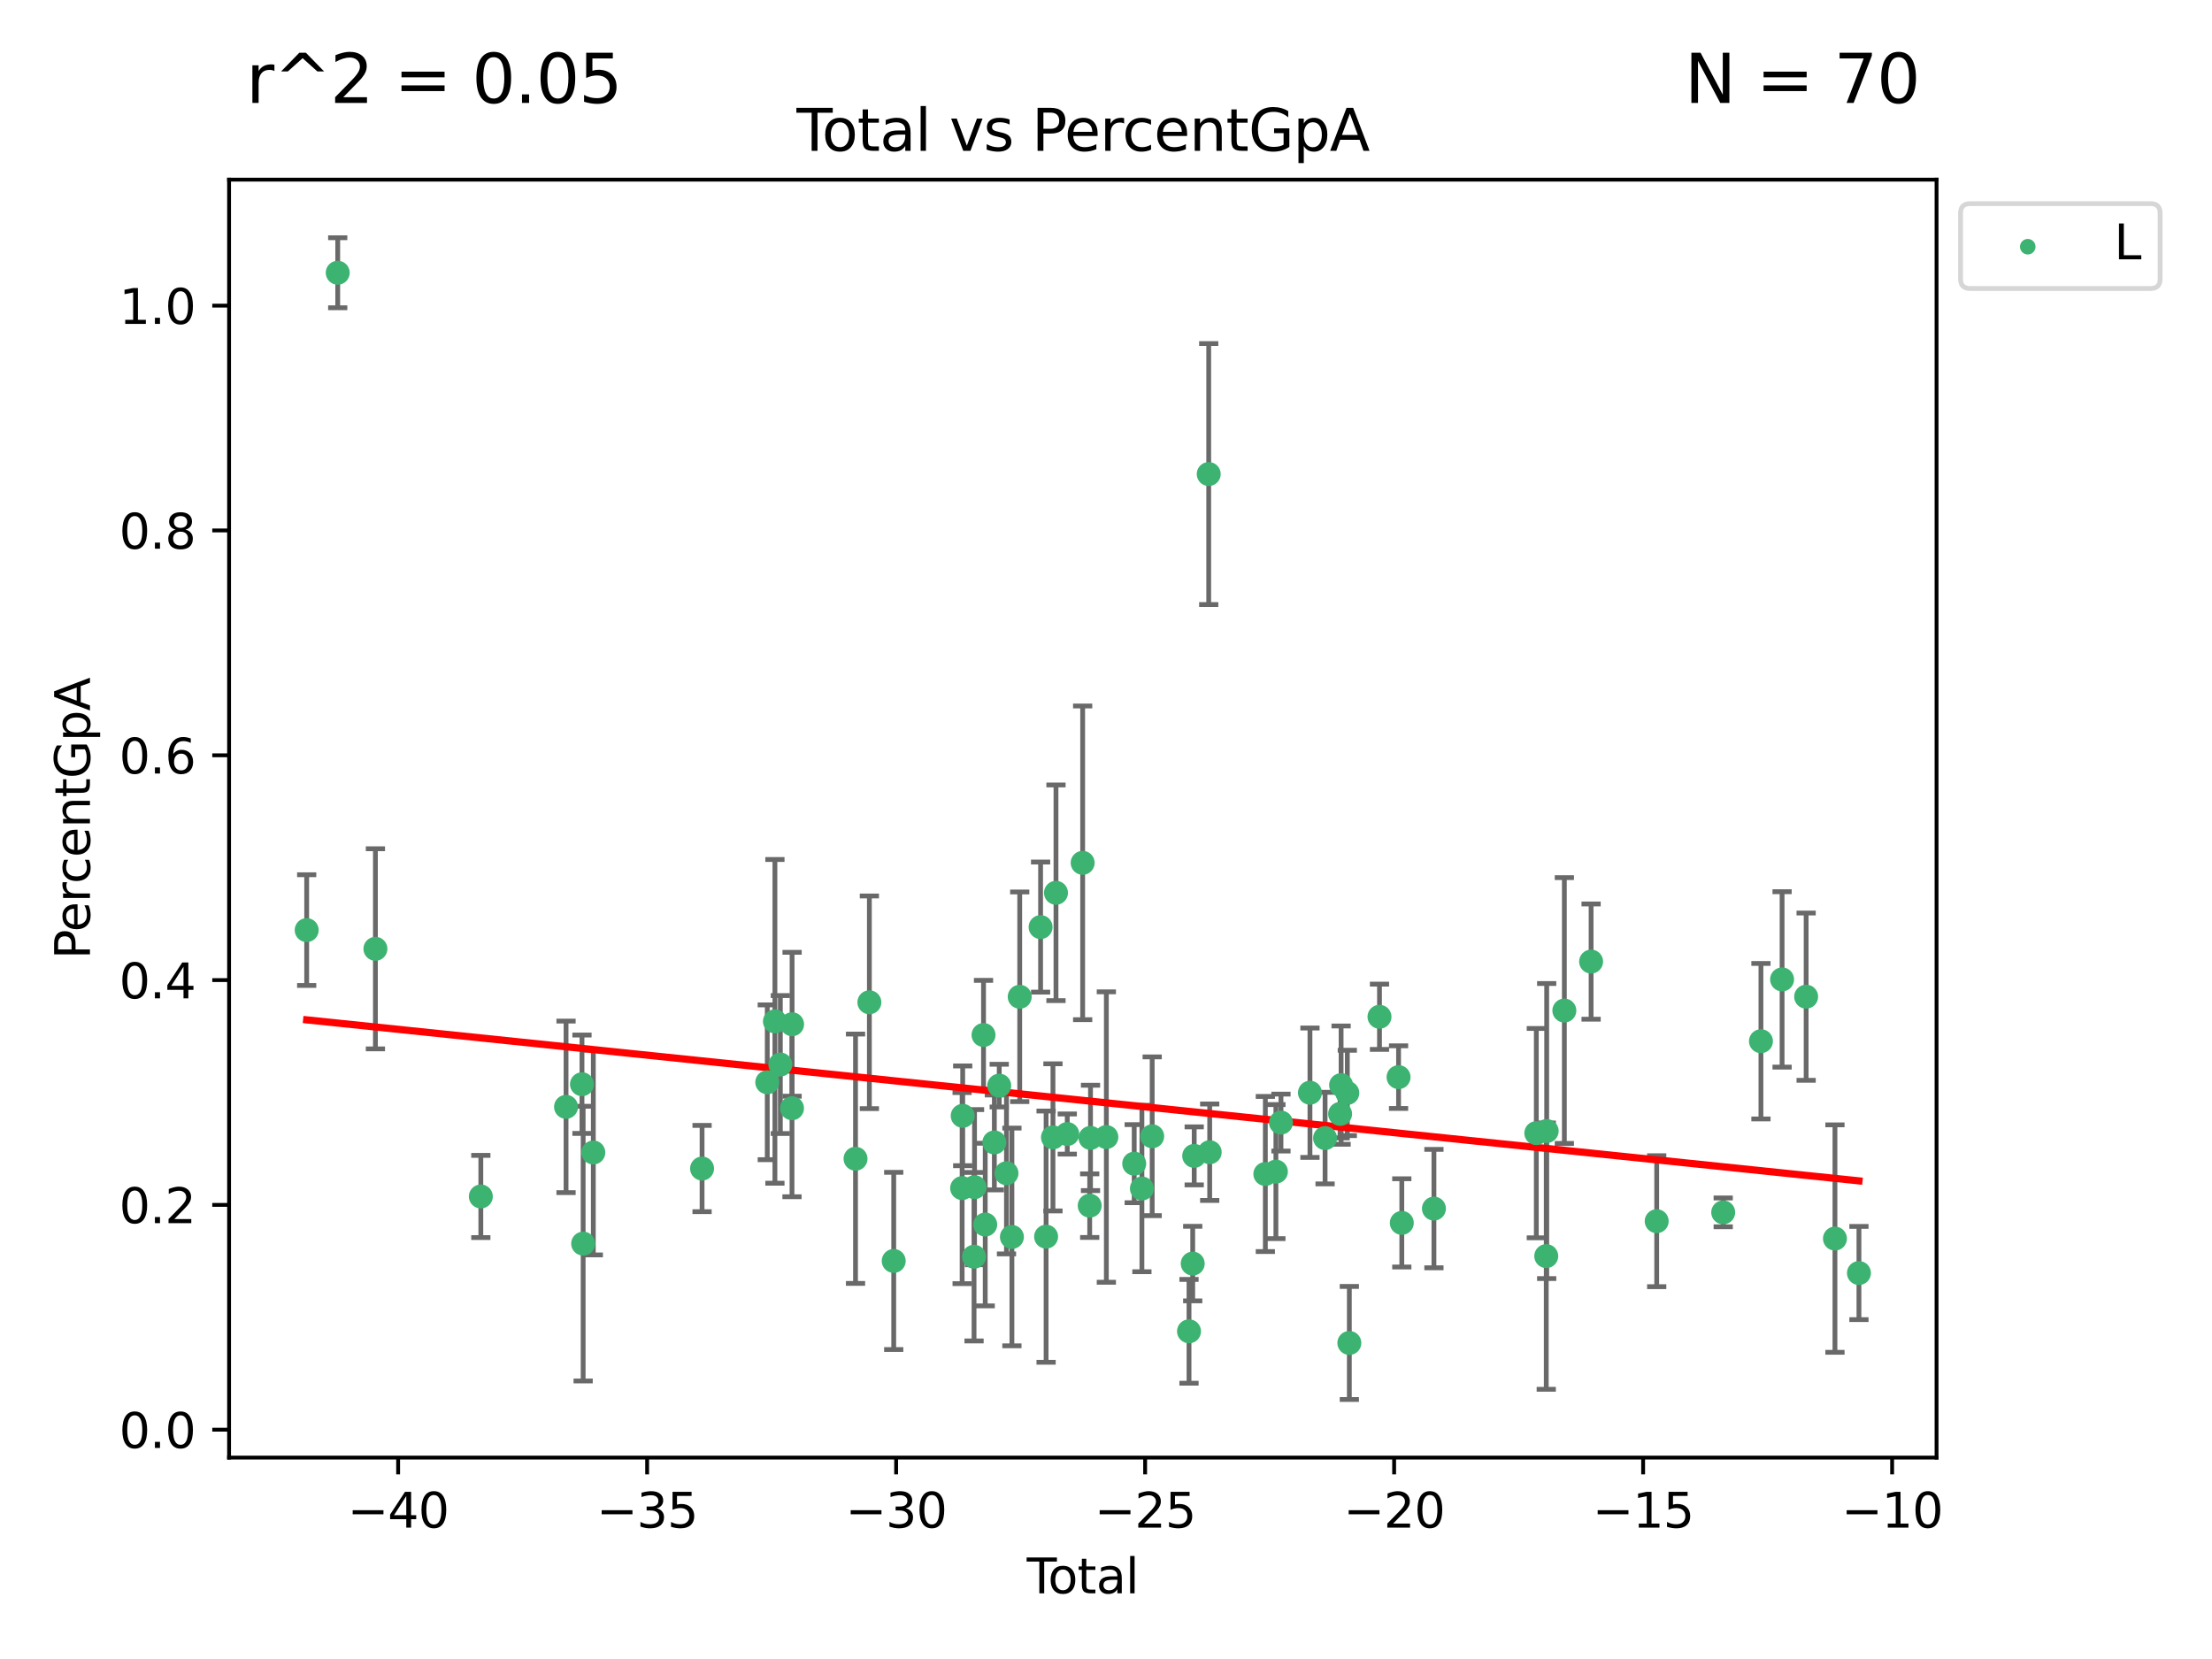<?xml version="1.0" encoding="utf-8" standalone="no"?>
<!DOCTYPE svg PUBLIC "-//W3C//DTD SVG 1.1//EN"
  "http://www.w3.org/Graphics/SVG/1.1/DTD/svg11.dtd">
<svg xmlns:xlink="http://www.w3.org/1999/xlink" width="460.8pt" height="345.6pt" viewBox="0 0 460.8 345.6" xmlns="http://www.w3.org/2000/svg" version="1.1">
 <defs>
  <style type="text/css">*{stroke-linejoin: round; stroke-linecap: butt}</style>
 </defs>
 <g id="figure_1">
  <g id="patch_1">
   <path d="M 0 345.6 
L 460.8 345.6 
L 460.8 0 
L 0 0 
z
" style="fill: #ffffff"/>
  </g>
  <g id="axes_1">
   <g id="patch_2">
    <path d="M 47.72 303.64 
L 403.42 303.64 
L 403.42 37.422 
L 47.72 37.422 
z
" style="fill: #ffffff"/>
   </g>
   <g id="PathCollection_1">
    <defs>
     <path id="m2e70ad21ae" d="M 0 1.118 
C 0.297 1.118 0.581 1 0.791 0.791 
C 1 0.581 1.118 0.297 1.118 0 
C 1.118 -0.297 1 -0.581 0.791 -0.791 
C 0.581 -1 0.297 -1.118 0 -1.118 
C -0.297 -1.118 -0.581 -1 -0.791 -0.791 
C -1 -0.581 -1.118 -0.297 -1.118 0 
C -1.118 0.297 -1 0.581 -0.791 0.791 
C -0.581 1 -0.297 1.118 0 1.118 
z
" style="stroke: #3cb371"/>
    </defs>
    <g clip-path="url(#pa45d264ea9)">
     <use xlink:href="#m2e70ad21ae" x="63.888" y="193.759" style="fill: #3cb371; stroke: #3cb371"/>
     <use xlink:href="#m2e70ad21ae" x="70.355" y="56.817" style="fill: #3cb371; stroke: #3cb371"/>
     <use xlink:href="#m2e70ad21ae" x="78.206" y="197.656" style="fill: #3cb371; stroke: #3cb371"/>
     <use xlink:href="#m2e70ad21ae" x="100.166" y="249.246" style="fill: #3cb371; stroke: #3cb371"/>
     <use xlink:href="#m2e70ad21ae" x="117.917" y="230.579" style="fill: #3cb371; stroke: #3cb371"/>
     <use xlink:href="#m2e70ad21ae" x="121.237" y="225.865" style="fill: #3cb371; stroke: #3cb371"/>
     <use xlink:href="#m2e70ad21ae" x="121.482" y="259.069" style="fill: #3cb371; stroke: #3cb371"/>
     <use xlink:href="#m2e70ad21ae" x="123.598" y="240.084" style="fill: #3cb371; stroke: #3cb371"/>
     <use xlink:href="#m2e70ad21ae" x="146.254" y="243.429" style="fill: #3cb371; stroke: #3cb371"/>
     <use xlink:href="#m2e70ad21ae" x="159.836" y="225.459" style="fill: #3cb371; stroke: #3cb371"/>
     <use xlink:href="#m2e70ad21ae" x="161.43" y="212.768" style="fill: #3cb371; stroke: #3cb371"/>
     <use xlink:href="#m2e70ad21ae" x="162.56" y="221.762" style="fill: #3cb371; stroke: #3cb371"/>
     <use xlink:href="#m2e70ad21ae" x="164.988" y="230.868" style="fill: #3cb371; stroke: #3cb371"/>
     <use xlink:href="#m2e70ad21ae" x="165.007" y="213.372" style="fill: #3cb371; stroke: #3cb371"/>
     <use xlink:href="#m2e70ad21ae" x="178.222" y="241.386" style="fill: #3cb371; stroke: #3cb371"/>
     <use xlink:href="#m2e70ad21ae" x="181.107" y="208.796" style="fill: #3cb371; stroke: #3cb371"/>
     <use xlink:href="#m2e70ad21ae" x="186.178" y="262.676" style="fill: #3cb371; stroke: #3cb371"/>
     <use xlink:href="#m2e70ad21ae" x="200.429" y="247.506" style="fill: #3cb371; stroke: #3cb371"/>
     <use xlink:href="#m2e70ad21ae" x="200.548" y="232.447" style="fill: #3cb371; stroke: #3cb371"/>
     <use xlink:href="#m2e70ad21ae" x="202.911" y="261.794" style="fill: #3cb371; stroke: #3cb371"/>
     <use xlink:href="#m2e70ad21ae" x="203.013" y="247.31" style="fill: #3cb371; stroke: #3cb371"/>
     <use xlink:href="#m2e70ad21ae" x="204.886" y="215.608" style="fill: #3cb371; stroke: #3cb371"/>
     <use xlink:href="#m2e70ad21ae" x="205.24" y="255.098" style="fill: #3cb371; stroke: #3cb371"/>
     <use xlink:href="#m2e70ad21ae" x="207.142" y="237.99" style="fill: #3cb371; stroke: #3cb371"/>
     <use xlink:href="#m2e70ad21ae" x="208.157" y="226.155" style="fill: #3cb371; stroke: #3cb371"/>
     <use xlink:href="#m2e70ad21ae" x="209.67" y="244.407" style="fill: #3cb371; stroke: #3cb371"/>
     <use xlink:href="#m2e70ad21ae" x="210.8" y="257.678" style="fill: #3cb371; stroke: #3cb371"/>
     <use xlink:href="#m2e70ad21ae" x="212.426" y="207.648" style="fill: #3cb371; stroke: #3cb371"/>
     <use xlink:href="#m2e70ad21ae" x="216.775" y="193.129" style="fill: #3cb371; stroke: #3cb371"/>
     <use xlink:href="#m2e70ad21ae" x="217.921" y="257.616" style="fill: #3cb371; stroke: #3cb371"/>
     <use xlink:href="#m2e70ad21ae" x="219.35" y="236.934" style="fill: #3cb371; stroke: #3cb371"/>
     <use xlink:href="#m2e70ad21ae" x="219.981" y="185.986" style="fill: #3cb371; stroke: #3cb371"/>
     <use xlink:href="#m2e70ad21ae" x="222.332" y="236.239" style="fill: #3cb371; stroke: #3cb371"/>
     <use xlink:href="#m2e70ad21ae" x="225.538" y="179.745" style="fill: #3cb371; stroke: #3cb371"/>
     <use xlink:href="#m2e70ad21ae" x="227.005" y="251.161" style="fill: #3cb371; stroke: #3cb371"/>
     <use xlink:href="#m2e70ad21ae" x="227.174" y="237.047" style="fill: #3cb371; stroke: #3cb371"/>
     <use xlink:href="#m2e70ad21ae" x="230.473" y="236.868" style="fill: #3cb371; stroke: #3cb371"/>
     <use xlink:href="#m2e70ad21ae" x="236.277" y="242.415" style="fill: #3cb371; stroke: #3cb371"/>
     <use xlink:href="#m2e70ad21ae" x="237.882" y="247.59" style="fill: #3cb371; stroke: #3cb371"/>
     <use xlink:href="#m2e70ad21ae" x="240.02" y="236.707" style="fill: #3cb371; stroke: #3cb371"/>
     <use xlink:href="#m2e70ad21ae" x="247.693" y="277.337" style="fill: #3cb371; stroke: #3cb371"/>
     <use xlink:href="#m2e70ad21ae" x="248.465" y="263.228" style="fill: #3cb371; stroke: #3cb371"/>
     <use xlink:href="#m2e70ad21ae" x="248.775" y="240.794" style="fill: #3cb371; stroke: #3cb371"/>
     <use xlink:href="#m2e70ad21ae" x="251.799" y="98.753" style="fill: #3cb371; stroke: #3cb371"/>
     <use xlink:href="#m2e70ad21ae" x="252.002" y="240.029" style="fill: #3cb371; stroke: #3cb371"/>
     <use xlink:href="#m2e70ad21ae" x="263.594" y="244.565" style="fill: #3cb371; stroke: #3cb371"/>
     <use xlink:href="#m2e70ad21ae" x="265.793" y="244.068" style="fill: #3cb371; stroke: #3cb371"/>
     <use xlink:href="#m2e70ad21ae" x="266.849" y="233.852" style="fill: #3cb371; stroke: #3cb371"/>
     <use xlink:href="#m2e70ad21ae" x="272.888" y="227.631" style="fill: #3cb371; stroke: #3cb371"/>
     <use xlink:href="#m2e70ad21ae" x="276.038" y="237.086" style="fill: #3cb371; stroke: #3cb371"/>
     <use xlink:href="#m2e70ad21ae" x="279.17" y="232.045" style="fill: #3cb371; stroke: #3cb371"/>
     <use xlink:href="#m2e70ad21ae" x="279.376" y="226.049" style="fill: #3cb371; stroke: #3cb371"/>
     <use xlink:href="#m2e70ad21ae" x="280.671" y="227.679" style="fill: #3cb371; stroke: #3cb371"/>
     <use xlink:href="#m2e70ad21ae" x="281.092" y="279.764" style="fill: #3cb371; stroke: #3cb371"/>
     <use xlink:href="#m2e70ad21ae" x="287.373" y="211.812" style="fill: #3cb371; stroke: #3cb371"/>
     <use xlink:href="#m2e70ad21ae" x="291.346" y="224.384" style="fill: #3cb371; stroke: #3cb371"/>
     <use xlink:href="#m2e70ad21ae" x="292.021" y="254.75" style="fill: #3cb371; stroke: #3cb371"/>
     <use xlink:href="#m2e70ad21ae" x="298.715" y="251.773" style="fill: #3cb371; stroke: #3cb371"/>
     <use xlink:href="#m2e70ad21ae" x="320.042" y="236.051" style="fill: #3cb371; stroke: #3cb371"/>
     <use xlink:href="#m2e70ad21ae" x="322.113" y="261.669" style="fill: #3cb371; stroke: #3cb371"/>
     <use xlink:href="#m2e70ad21ae" x="322.202" y="235.617" style="fill: #3cb371; stroke: #3cb371"/>
     <use xlink:href="#m2e70ad21ae" x="325.883" y="210.517" style="fill: #3cb371; stroke: #3cb371"/>
     <use xlink:href="#m2e70ad21ae" x="331.455" y="200.314" style="fill: #3cb371; stroke: #3cb371"/>
     <use xlink:href="#m2e70ad21ae" x="345.121" y="254.395" style="fill: #3cb371; stroke: #3cb371"/>
     <use xlink:href="#m2e70ad21ae" x="358.975" y="252.56" style="fill: #3cb371; stroke: #3cb371"/>
     <use xlink:href="#m2e70ad21ae" x="366.837" y="216.902" style="fill: #3cb371; stroke: #3cb371"/>
     <use xlink:href="#m2e70ad21ae" x="371.241" y="204.029" style="fill: #3cb371; stroke: #3cb371"/>
     <use xlink:href="#m2e70ad21ae" x="376.252" y="207.625" style="fill: #3cb371; stroke: #3cb371"/>
     <use xlink:href="#m2e70ad21ae" x="382.254" y="258.019" style="fill: #3cb371; stroke: #3cb371"/>
     <use xlink:href="#m2e70ad21ae" x="387.252" y="265.196" style="fill: #3cb371; stroke: #3cb371"/>
    </g>
   </g>
   <g id="matplotlib.axis_1">
    <g id="xtick_1">
     <g id="line2d_1">
      <defs>
       <path id="m85a66f7372" d="M 0 0 
L 0 3.5 
" style="stroke: #000000; stroke-width: 0.8"/>
      </defs>
      <g>
       <use xlink:href="#m85a66f7372" x="82.938" y="303.64" style="stroke: #000000; stroke-width: 0.8"/>
      </g>
     </g>
     <g id="text_1">
      <!-- −40 -->
      <g transform="translate(72.386 318.238)scale(0.1 -0.1)">
       <defs>
        <path id="DejaVuSans-2212" d="M 678 2272 
L 4684 2272 
L 4684 1741 
L 678 1741 
L 678 2272 
z
" transform="scale(0.016)"/>
        <path id="DejaVuSans-34" d="M 2419 4116 
L 825 1625 
L 2419 1625 
L 2419 4116 
z
M 2253 4666 
L 3047 4666 
L 3047 1625 
L 3713 1625 
L 3713 1100 
L 3047 1100 
L 3047 0 
L 2419 0 
L 2419 1100 
L 313 1100 
L 313 1709 
L 2253 4666 
z
" transform="scale(0.016)"/>
        <path id="DejaVuSans-30" d="M 2034 4250 
Q 1547 4250 1301 3770 
Q 1056 3291 1056 2328 
Q 1056 1369 1301 889 
Q 1547 409 2034 409 
Q 2525 409 2770 889 
Q 3016 1369 3016 2328 
Q 3016 3291 2770 3770 
Q 2525 4250 2034 4250 
z
M 2034 4750 
Q 2819 4750 3233 4129 
Q 3647 3509 3647 2328 
Q 3647 1150 3233 529 
Q 2819 -91 2034 -91 
Q 1250 -91 836 529 
Q 422 1150 422 2328 
Q 422 3509 836 4129 
Q 1250 4750 2034 4750 
z
" transform="scale(0.016)"/>
       </defs>
       <use xlink:href="#DejaVuSans-2212"/>
       <use xlink:href="#DejaVuSans-34" x="83.789"/>
       <use xlink:href="#DejaVuSans-30" x="147.412"/>
      </g>
     </g>
    </g>
    <g id="xtick_2">
     <g id="line2d_2">
      <g>
       <use xlink:href="#m85a66f7372" x="134.81" y="303.64" style="stroke: #000000; stroke-width: 0.8"/>
      </g>
     </g>
     <g id="text_2">
      <!-- −35 -->
      <g transform="translate(124.257 318.238)scale(0.1 -0.1)">
       <defs>
        <path id="DejaVuSans-33" d="M 2597 2516 
Q 3050 2419 3304 2112 
Q 3559 1806 3559 1356 
Q 3559 666 3084 287 
Q 2609 -91 1734 -91 
Q 1441 -91 1130 -33 
Q 819 25 488 141 
L 488 750 
Q 750 597 1062 519 
Q 1375 441 1716 441 
Q 2309 441 2620 675 
Q 2931 909 2931 1356 
Q 2931 1769 2642 2001 
Q 2353 2234 1838 2234 
L 1294 2234 
L 1294 2753 
L 1863 2753 
Q 2328 2753 2575 2939 
Q 2822 3125 2822 3475 
Q 2822 3834 2567 4026 
Q 2313 4219 1838 4219 
Q 1578 4219 1281 4162 
Q 984 4106 628 3988 
L 628 4550 
Q 988 4650 1302 4700 
Q 1616 4750 1894 4750 
Q 2613 4750 3031 4423 
Q 3450 4097 3450 3541 
Q 3450 3153 3228 2886 
Q 3006 2619 2597 2516 
z
" transform="scale(0.016)"/>
        <path id="DejaVuSans-35" d="M 691 4666 
L 3169 4666 
L 3169 4134 
L 1269 4134 
L 1269 2991 
Q 1406 3038 1543 3061 
Q 1681 3084 1819 3084 
Q 2600 3084 3056 2656 
Q 3513 2228 3513 1497 
Q 3513 744 3044 326 
Q 2575 -91 1722 -91 
Q 1428 -91 1123 -41 
Q 819 9 494 109 
L 494 744 
Q 775 591 1075 516 
Q 1375 441 1709 441 
Q 2250 441 2565 725 
Q 2881 1009 2881 1497 
Q 2881 1984 2565 2268 
Q 2250 2553 1709 2553 
Q 1456 2553 1204 2497 
Q 953 2441 691 2322 
L 691 4666 
z
" transform="scale(0.016)"/>
       </defs>
       <use xlink:href="#DejaVuSans-2212"/>
       <use xlink:href="#DejaVuSans-33" x="83.789"/>
       <use xlink:href="#DejaVuSans-35" x="147.412"/>
      </g>
     </g>
    </g>
    <g id="xtick_3">
     <g id="line2d_3">
      <g>
       <use xlink:href="#m85a66f7372" x="186.681" y="303.64" style="stroke: #000000; stroke-width: 0.8"/>
      </g>
     </g>
     <g id="text_3">
      <!-- −30 -->
      <g transform="translate(176.128 318.238)scale(0.1 -0.1)">
       <use xlink:href="#DejaVuSans-2212"/>
       <use xlink:href="#DejaVuSans-33" x="83.789"/>
       <use xlink:href="#DejaVuSans-30" x="147.412"/>
      </g>
     </g>
    </g>
    <g id="xtick_4">
     <g id="line2d_4">
      <g>
       <use xlink:href="#m85a66f7372" x="238.552" y="303.64" style="stroke: #000000; stroke-width: 0.8"/>
      </g>
     </g>
     <g id="text_4">
      <!-- −25 -->
      <g transform="translate(227.999 318.238)scale(0.1 -0.1)">
       <defs>
        <path id="DejaVuSans-32" d="M 1228 531 
L 3431 531 
L 3431 0 
L 469 0 
L 469 531 
Q 828 903 1448 1529 
Q 2069 2156 2228 2338 
Q 2531 2678 2651 2914 
Q 2772 3150 2772 3378 
Q 2772 3750 2511 3984 
Q 2250 4219 1831 4219 
Q 1534 4219 1204 4116 
Q 875 4013 500 3803 
L 500 4441 
Q 881 4594 1212 4672 
Q 1544 4750 1819 4750 
Q 2544 4750 2975 4387 
Q 3406 4025 3406 3419 
Q 3406 3131 3298 2873 
Q 3191 2616 2906 2266 
Q 2828 2175 2409 1742 
Q 1991 1309 1228 531 
z
" transform="scale(0.016)"/>
       </defs>
       <use xlink:href="#DejaVuSans-2212"/>
       <use xlink:href="#DejaVuSans-32" x="83.789"/>
       <use xlink:href="#DejaVuSans-35" x="147.412"/>
      </g>
     </g>
    </g>
    <g id="xtick_5">
     <g id="line2d_5">
      <g>
       <use xlink:href="#m85a66f7372" x="290.423" y="303.64" style="stroke: #000000; stroke-width: 0.8"/>
      </g>
     </g>
     <g id="text_5">
      <!-- −20 -->
      <g transform="translate(279.871 318.238)scale(0.1 -0.1)">
       <use xlink:href="#DejaVuSans-2212"/>
       <use xlink:href="#DejaVuSans-32" x="83.789"/>
       <use xlink:href="#DejaVuSans-30" x="147.412"/>
      </g>
     </g>
    </g>
    <g id="xtick_6">
     <g id="line2d_6">
      <g>
       <use xlink:href="#m85a66f7372" x="342.294" y="303.64" style="stroke: #000000; stroke-width: 0.8"/>
      </g>
     </g>
     <g id="text_6">
      <!-- −15 -->
      <g transform="translate(331.742 318.238)scale(0.1 -0.1)">
       <defs>
        <path id="DejaVuSans-31" d="M 794 531 
L 1825 531 
L 1825 4091 
L 703 3866 
L 703 4441 
L 1819 4666 
L 2450 4666 
L 2450 531 
L 3481 531 
L 3481 0 
L 794 0 
L 794 531 
z
" transform="scale(0.016)"/>
       </defs>
       <use xlink:href="#DejaVuSans-2212"/>
       <use xlink:href="#DejaVuSans-31" x="83.789"/>
       <use xlink:href="#DejaVuSans-35" x="147.412"/>
      </g>
     </g>
    </g>
    <g id="xtick_7">
     <g id="line2d_7">
      <g>
       <use xlink:href="#m85a66f7372" x="394.165" y="303.64" style="stroke: #000000; stroke-width: 0.8"/>
      </g>
     </g>
     <g id="text_7">
      <!-- −10 -->
      <g transform="translate(383.613 318.238)scale(0.1 -0.1)">
       <use xlink:href="#DejaVuSans-2212"/>
       <use xlink:href="#DejaVuSans-31" x="83.789"/>
       <use xlink:href="#DejaVuSans-30" x="147.412"/>
      </g>
     </g>
    </g>
    <g id="text_8">
     <!-- Total -->
     <g transform="translate(213.893 331.917)scale(0.1 -0.1)">
      <defs>
       <path id="DejaVuSans-54" d="M -19 4666 
L 3928 4666 
L 3928 4134 
L 2272 4134 
L 2272 0 
L 1638 0 
L 1638 4134 
L -19 4134 
L -19 4666 
z
" transform="scale(0.016)"/>
       <path id="DejaVuSans-6f" d="M 1959 3097 
Q 1497 3097 1228 2736 
Q 959 2375 959 1747 
Q 959 1119 1226 758 
Q 1494 397 1959 397 
Q 2419 397 2687 759 
Q 2956 1122 2956 1747 
Q 2956 2369 2687 2733 
Q 2419 3097 1959 3097 
z
M 1959 3584 
Q 2709 3584 3137 3096 
Q 3566 2609 3566 1747 
Q 3566 888 3137 398 
Q 2709 -91 1959 -91 
Q 1206 -91 779 398 
Q 353 888 353 1747 
Q 353 2609 779 3096 
Q 1206 3584 1959 3584 
z
" transform="scale(0.016)"/>
       <path id="DejaVuSans-74" d="M 1172 4494 
L 1172 3500 
L 2356 3500 
L 2356 3053 
L 1172 3053 
L 1172 1153 
Q 1172 725 1289 603 
Q 1406 481 1766 481 
L 2356 481 
L 2356 0 
L 1766 0 
Q 1100 0 847 248 
Q 594 497 594 1153 
L 594 3053 
L 172 3053 
L 172 3500 
L 594 3500 
L 594 4494 
L 1172 4494 
z
" transform="scale(0.016)"/>
       <path id="DejaVuSans-61" d="M 2194 1759 
Q 1497 1759 1228 1600 
Q 959 1441 959 1056 
Q 959 750 1161 570 
Q 1363 391 1709 391 
Q 2188 391 2477 730 
Q 2766 1069 2766 1631 
L 2766 1759 
L 2194 1759 
z
M 3341 1997 
L 3341 0 
L 2766 0 
L 2766 531 
Q 2569 213 2275 61 
Q 1981 -91 1556 -91 
Q 1019 -91 701 211 
Q 384 513 384 1019 
Q 384 1609 779 1909 
Q 1175 2209 1959 2209 
L 2766 2209 
L 2766 2266 
Q 2766 2663 2505 2880 
Q 2244 3097 1772 3097 
Q 1472 3097 1187 3025 
Q 903 2953 641 2809 
L 641 3341 
Q 956 3463 1253 3523 
Q 1550 3584 1831 3584 
Q 2591 3584 2966 3190 
Q 3341 2797 3341 1997 
z
" transform="scale(0.016)"/>
       <path id="DejaVuSans-6c" d="M 603 4863 
L 1178 4863 
L 1178 0 
L 603 0 
L 603 4863 
z
" transform="scale(0.016)"/>
      </defs>
      <use xlink:href="#DejaVuSans-54"/>
      <use xlink:href="#DejaVuSans-6f" x="44.084"/>
      <use xlink:href="#DejaVuSans-74" x="105.266"/>
      <use xlink:href="#DejaVuSans-61" x="144.475"/>
      <use xlink:href="#DejaVuSans-6c" x="205.754"/>
     </g>
    </g>
   </g>
   <g id="matplotlib.axis_2">
    <g id="ytick_1">
     <g id="line2d_8">
      <defs>
       <path id="m6d57a7fe7f" d="M 0 0 
L -3.5 0 
" style="stroke: #000000; stroke-width: 0.8"/>
      </defs>
      <g>
       <use xlink:href="#m6d57a7fe7f" x="47.72" y="297.835" style="stroke: #000000; stroke-width: 0.8"/>
      </g>
     </g>
     <g id="text_9">
      <!-- 0.0 -->
      <g transform="translate(24.817 301.634)scale(0.1 -0.1)">
       <defs>
        <path id="DejaVuSans-2e" d="M 684 794 
L 1344 794 
L 1344 0 
L 684 0 
L 684 794 
z
" transform="scale(0.016)"/>
       </defs>
       <use xlink:href="#DejaVuSans-30"/>
       <use xlink:href="#DejaVuSans-2e" x="63.623"/>
       <use xlink:href="#DejaVuSans-30" x="95.41"/>
      </g>
     </g>
    </g>
    <g id="ytick_2">
     <g id="line2d_9">
      <g>
       <use xlink:href="#m6d57a7fe7f" x="47.72" y="251.002" style="stroke: #000000; stroke-width: 0.8"/>
      </g>
     </g>
     <g id="text_10">
      <!-- 0.2 -->
      <g transform="translate(24.817 254.801)scale(0.1 -0.1)">
       <use xlink:href="#DejaVuSans-30"/>
       <use xlink:href="#DejaVuSans-2e" x="63.623"/>
       <use xlink:href="#DejaVuSans-32" x="95.41"/>
      </g>
     </g>
    </g>
    <g id="ytick_3">
     <g id="line2d_10">
      <g>
       <use xlink:href="#m6d57a7fe7f" x="47.72" y="204.17" style="stroke: #000000; stroke-width: 0.8"/>
      </g>
     </g>
     <g id="text_11">
      <!-- 0.4 -->
      <g transform="translate(24.817 207.969)scale(0.1 -0.1)">
       <use xlink:href="#DejaVuSans-30"/>
       <use xlink:href="#DejaVuSans-2e" x="63.623"/>
       <use xlink:href="#DejaVuSans-34" x="95.41"/>
      </g>
     </g>
    </g>
    <g id="ytick_4">
     <g id="line2d_11">
      <g>
       <use xlink:href="#m6d57a7fe7f" x="47.72" y="157.337" style="stroke: #000000; stroke-width: 0.8"/>
      </g>
     </g>
     <g id="text_12">
      <!-- 0.6 -->
      <g transform="translate(24.817 161.136)scale(0.1 -0.1)">
       <defs>
        <path id="DejaVuSans-36" d="M 2113 2584 
Q 1688 2584 1439 2293 
Q 1191 2003 1191 1497 
Q 1191 994 1439 701 
Q 1688 409 2113 409 
Q 2538 409 2786 701 
Q 3034 994 3034 1497 
Q 3034 2003 2786 2293 
Q 2538 2584 2113 2584 
z
M 3366 4563 
L 3366 3988 
Q 3128 4100 2886 4159 
Q 2644 4219 2406 4219 
Q 1781 4219 1451 3797 
Q 1122 3375 1075 2522 
Q 1259 2794 1537 2939 
Q 1816 3084 2150 3084 
Q 2853 3084 3261 2657 
Q 3669 2231 3669 1497 
Q 3669 778 3244 343 
Q 2819 -91 2113 -91 
Q 1303 -91 875 529 
Q 447 1150 447 2328 
Q 447 3434 972 4092 
Q 1497 4750 2381 4750 
Q 2619 4750 2861 4703 
Q 3103 4656 3366 4563 
z
" transform="scale(0.016)"/>
       </defs>
       <use xlink:href="#DejaVuSans-30"/>
       <use xlink:href="#DejaVuSans-2e" x="63.623"/>
       <use xlink:href="#DejaVuSans-36" x="95.41"/>
      </g>
     </g>
    </g>
    <g id="ytick_5">
     <g id="line2d_12">
      <g>
       <use xlink:href="#m6d57a7fe7f" x="47.72" y="110.504" style="stroke: #000000; stroke-width: 0.8"/>
      </g>
     </g>
     <g id="text_13">
      <!-- 0.8 -->
      <g transform="translate(24.817 114.304)scale(0.1 -0.1)">
       <defs>
        <path id="DejaVuSans-38" d="M 2034 2216 
Q 1584 2216 1326 1975 
Q 1069 1734 1069 1313 
Q 1069 891 1326 650 
Q 1584 409 2034 409 
Q 2484 409 2743 651 
Q 3003 894 3003 1313 
Q 3003 1734 2745 1975 
Q 2488 2216 2034 2216 
z
M 1403 2484 
Q 997 2584 770 2862 
Q 544 3141 544 3541 
Q 544 4100 942 4425 
Q 1341 4750 2034 4750 
Q 2731 4750 3128 4425 
Q 3525 4100 3525 3541 
Q 3525 3141 3298 2862 
Q 3072 2584 2669 2484 
Q 3125 2378 3379 2068 
Q 3634 1759 3634 1313 
Q 3634 634 3220 271 
Q 2806 -91 2034 -91 
Q 1263 -91 848 271 
Q 434 634 434 1313 
Q 434 1759 690 2068 
Q 947 2378 1403 2484 
z
M 1172 3481 
Q 1172 3119 1398 2916 
Q 1625 2713 2034 2713 
Q 2441 2713 2670 2916 
Q 2900 3119 2900 3481 
Q 2900 3844 2670 4047 
Q 2441 4250 2034 4250 
Q 1625 4250 1398 4047 
Q 1172 3844 1172 3481 
z
" transform="scale(0.016)"/>
       </defs>
       <use xlink:href="#DejaVuSans-30"/>
       <use xlink:href="#DejaVuSans-2e" x="63.623"/>
       <use xlink:href="#DejaVuSans-38" x="95.41"/>
      </g>
     </g>
    </g>
    <g id="ytick_6">
     <g id="line2d_13">
      <g>
       <use xlink:href="#m6d57a7fe7f" x="47.72" y="63.672" style="stroke: #000000; stroke-width: 0.8"/>
      </g>
     </g>
     <g id="text_14">
      <!-- 1.0 -->
      <g transform="translate(24.817 67.471)scale(0.1 -0.1)">
       <use xlink:href="#DejaVuSans-31"/>
       <use xlink:href="#DejaVuSans-2e" x="63.623"/>
       <use xlink:href="#DejaVuSans-30" x="95.41"/>
      </g>
     </g>
    </g>
    <g id="text_15">
     <!-- PercentGpA -->
     <g transform="translate(18.737 199.807)rotate(-90)scale(0.1 -0.1)">
      <defs>
       <path id="DejaVuSans-50" d="M 1259 4147 
L 1259 2394 
L 2053 2394 
Q 2494 2394 2734 2622 
Q 2975 2850 2975 3272 
Q 2975 3691 2734 3919 
Q 2494 4147 2053 4147 
L 1259 4147 
z
M 628 4666 
L 2053 4666 
Q 2838 4666 3239 4311 
Q 3641 3956 3641 3272 
Q 3641 2581 3239 2228 
Q 2838 1875 2053 1875 
L 1259 1875 
L 1259 0 
L 628 0 
L 628 4666 
z
" transform="scale(0.016)"/>
       <path id="DejaVuSans-65" d="M 3597 1894 
L 3597 1613 
L 953 1613 
Q 991 1019 1311 708 
Q 1631 397 2203 397 
Q 2534 397 2845 478 
Q 3156 559 3463 722 
L 3463 178 
Q 3153 47 2828 -22 
Q 2503 -91 2169 -91 
Q 1331 -91 842 396 
Q 353 884 353 1716 
Q 353 2575 817 3079 
Q 1281 3584 2069 3584 
Q 2775 3584 3186 3129 
Q 3597 2675 3597 1894 
z
M 3022 2063 
Q 3016 2534 2758 2815 
Q 2500 3097 2075 3097 
Q 1594 3097 1305 2825 
Q 1016 2553 972 2059 
L 3022 2063 
z
" transform="scale(0.016)"/>
       <path id="DejaVuSans-72" d="M 2631 2963 
Q 2534 3019 2420 3045 
Q 2306 3072 2169 3072 
Q 1681 3072 1420 2755 
Q 1159 2438 1159 1844 
L 1159 0 
L 581 0 
L 581 3500 
L 1159 3500 
L 1159 2956 
Q 1341 3275 1631 3429 
Q 1922 3584 2338 3584 
Q 2397 3584 2469 3576 
Q 2541 3569 2628 3553 
L 2631 2963 
z
" transform="scale(0.016)"/>
       <path id="DejaVuSans-63" d="M 3122 3366 
L 3122 2828 
Q 2878 2963 2633 3030 
Q 2388 3097 2138 3097 
Q 1578 3097 1268 2742 
Q 959 2388 959 1747 
Q 959 1106 1268 751 
Q 1578 397 2138 397 
Q 2388 397 2633 464 
Q 2878 531 3122 666 
L 3122 134 
Q 2881 22 2623 -34 
Q 2366 -91 2075 -91 
Q 1284 -91 818 406 
Q 353 903 353 1747 
Q 353 2603 823 3093 
Q 1294 3584 2113 3584 
Q 2378 3584 2631 3529 
Q 2884 3475 3122 3366 
z
" transform="scale(0.016)"/>
       <path id="DejaVuSans-6e" d="M 3513 2113 
L 3513 0 
L 2938 0 
L 2938 2094 
Q 2938 2591 2744 2837 
Q 2550 3084 2163 3084 
Q 1697 3084 1428 2787 
Q 1159 2491 1159 1978 
L 1159 0 
L 581 0 
L 581 3500 
L 1159 3500 
L 1159 2956 
Q 1366 3272 1645 3428 
Q 1925 3584 2291 3584 
Q 2894 3584 3203 3211 
Q 3513 2838 3513 2113 
z
" transform="scale(0.016)"/>
       <path id="DejaVuSans-47" d="M 3809 666 
L 3809 1919 
L 2778 1919 
L 2778 2438 
L 4434 2438 
L 4434 434 
Q 4069 175 3628 42 
Q 3188 -91 2688 -91 
Q 1594 -91 976 548 
Q 359 1188 359 2328 
Q 359 3472 976 4111 
Q 1594 4750 2688 4750 
Q 3144 4750 3555 4637 
Q 3966 4525 4313 4306 
L 4313 3634 
Q 3963 3931 3569 4081 
Q 3175 4231 2741 4231 
Q 1884 4231 1454 3753 
Q 1025 3275 1025 2328 
Q 1025 1384 1454 906 
Q 1884 428 2741 428 
Q 3075 428 3337 486 
Q 3600 544 3809 666 
z
" transform="scale(0.016)"/>
       <path id="DejaVuSans-70" d="M 1159 525 
L 1159 -1331 
L 581 -1331 
L 581 3500 
L 1159 3500 
L 1159 2969 
Q 1341 3281 1617 3432 
Q 1894 3584 2278 3584 
Q 2916 3584 3314 3078 
Q 3713 2572 3713 1747 
Q 3713 922 3314 415 
Q 2916 -91 2278 -91 
Q 1894 -91 1617 61 
Q 1341 213 1159 525 
z
M 3116 1747 
Q 3116 2381 2855 2742 
Q 2594 3103 2138 3103 
Q 1681 3103 1420 2742 
Q 1159 2381 1159 1747 
Q 1159 1113 1420 752 
Q 1681 391 2138 391 
Q 2594 391 2855 752 
Q 3116 1113 3116 1747 
z
" transform="scale(0.016)"/>
       <path id="DejaVuSans-41" d="M 2188 4044 
L 1331 1722 
L 3047 1722 
L 2188 4044 
z
M 1831 4666 
L 2547 4666 
L 4325 0 
L 3669 0 
L 3244 1197 
L 1141 1197 
L 716 0 
L 50 0 
L 1831 4666 
z
" transform="scale(0.016)"/>
      </defs>
      <use xlink:href="#DejaVuSans-50"/>
      <use xlink:href="#DejaVuSans-65" x="56.678"/>
      <use xlink:href="#DejaVuSans-72" x="118.201"/>
      <use xlink:href="#DejaVuSans-63" x="157.064"/>
      <use xlink:href="#DejaVuSans-65" x="212.045"/>
      <use xlink:href="#DejaVuSans-6e" x="273.568"/>
      <use xlink:href="#DejaVuSans-74" x="336.947"/>
      <use xlink:href="#DejaVuSans-47" x="376.156"/>
      <use xlink:href="#DejaVuSans-70" x="453.646"/>
      <use xlink:href="#DejaVuSans-41" x="517.123"/>
     </g>
    </g>
   </g>
   <g id="LineCollection_1">
    <path d="M 63.888 205.29 
L 63.888 182.228 
" clip-path="url(#pa45d264ea9)" style="fill: none; stroke: #696969"/>
    <path d="M 70.355 64.111 
L 70.355 49.523 
" clip-path="url(#pa45d264ea9)" style="fill: none; stroke: #696969"/>
    <path d="M 78.206 218.498 
L 78.206 176.814 
" clip-path="url(#pa45d264ea9)" style="fill: none; stroke: #696969"/>
    <path d="M 100.166 257.807 
L 100.166 240.685 
" clip-path="url(#pa45d264ea9)" style="fill: none; stroke: #696969"/>
    <path d="M 117.917 248.444 
L 117.917 212.714 
" clip-path="url(#pa45d264ea9)" style="fill: none; stroke: #696969"/>
    <path d="M 121.237 236.113 
L 121.237 215.617 
" clip-path="url(#pa45d264ea9)" style="fill: none; stroke: #696969"/>
    <path d="M 121.482 287.684 
L 121.482 230.453 
" clip-path="url(#pa45d264ea9)" style="fill: none; stroke: #696969"/>
    <path d="M 123.598 261.418 
L 123.598 218.751 
" clip-path="url(#pa45d264ea9)" style="fill: none; stroke: #696969"/>
    <path d="M 146.254 252.416 
L 146.254 234.442 
" clip-path="url(#pa45d264ea9)" style="fill: none; stroke: #696969"/>
    <path d="M 159.836 241.582 
L 159.836 209.337 
" clip-path="url(#pa45d264ea9)" style="fill: none; stroke: #696969"/>
    <path d="M 161.43 246.487 
L 161.43 179.049 
" clip-path="url(#pa45d264ea9)" style="fill: none; stroke: #696969"/>
    <path d="M 162.56 236.128 
L 162.56 207.396 
" clip-path="url(#pa45d264ea9)" style="fill: none; stroke: #696969"/>
    <path d="M 164.988 249.305 
L 164.988 212.431 
" clip-path="url(#pa45d264ea9)" style="fill: none; stroke: #696969"/>
    <path d="M 165.007 228.361 
L 165.007 198.382 
" clip-path="url(#pa45d264ea9)" style="fill: none; stroke: #696969"/>
    <path d="M 178.222 267.36 
L 178.222 215.412 
" clip-path="url(#pa45d264ea9)" style="fill: none; stroke: #696969"/>
    <path d="M 181.107 230.944 
L 181.107 186.649 
" clip-path="url(#pa45d264ea9)" style="fill: none; stroke: #696969"/>
    <path d="M 186.178 281.133 
L 186.178 244.22 
" clip-path="url(#pa45d264ea9)" style="fill: none; stroke: #696969"/>
    <path d="M 200.429 267.407 
L 200.429 227.605 
" clip-path="url(#pa45d264ea9)" style="fill: none; stroke: #696969"/>
    <path d="M 200.548 242.836 
L 200.548 222.058 
" clip-path="url(#pa45d264ea9)" style="fill: none; stroke: #696969"/>
    <path d="M 202.911 279.343 
L 202.911 244.245 
" clip-path="url(#pa45d264ea9)" style="fill: none; stroke: #696969"/>
    <path d="M 203.013 263.47 
L 203.013 231.151 
" clip-path="url(#pa45d264ea9)" style="fill: none; stroke: #696969"/>
    <path d="M 204.886 226.99 
L 204.886 204.227 
" clip-path="url(#pa45d264ea9)" style="fill: none; stroke: #696969"/>
    <path d="M 205.24 272.04 
L 205.24 238.156 
" clip-path="url(#pa45d264ea9)" style="fill: none; stroke: #696969"/>
    <path d="M 207.142 247.873 
L 207.142 228.107 
" clip-path="url(#pa45d264ea9)" style="fill: none; stroke: #696969"/>
    <path d="M 208.157 230.603 
L 208.157 221.708 
" clip-path="url(#pa45d264ea9)" style="fill: none; stroke: #696969"/>
    <path d="M 209.67 261.211 
L 209.67 227.604 
" clip-path="url(#pa45d264ea9)" style="fill: none; stroke: #696969"/>
    <path d="M 210.8 280.356 
L 210.8 235 
" clip-path="url(#pa45d264ea9)" style="fill: none; stroke: #696969"/>
    <path d="M 212.426 229.487 
L 212.426 185.81 
" clip-path="url(#pa45d264ea9)" style="fill: none; stroke: #696969"/>
    <path d="M 216.775 206.68 
L 216.775 179.578 
" clip-path="url(#pa45d264ea9)" style="fill: none; stroke: #696969"/>
    <path d="M 217.921 283.783 
L 217.921 231.449 
" clip-path="url(#pa45d264ea9)" style="fill: none; stroke: #696969"/>
    <path d="M 219.35 252.261 
L 219.35 221.607 
" clip-path="url(#pa45d264ea9)" style="fill: none; stroke: #696969"/>
    <path d="M 219.981 208.449 
L 219.981 163.522 
" clip-path="url(#pa45d264ea9)" style="fill: none; stroke: #696969"/>
    <path d="M 222.332 240.42 
L 222.332 232.059 
" clip-path="url(#pa45d264ea9)" style="fill: none; stroke: #696969"/>
    <path d="M 225.538 212.42 
L 225.538 147.071 
" clip-path="url(#pa45d264ea9)" style="fill: none; stroke: #696969"/>
    <path d="M 227.005 257.783 
L 227.005 244.539 
" clip-path="url(#pa45d264ea9)" style="fill: none; stroke: #696969"/>
    <path d="M 227.174 248.02 
L 227.174 226.075 
" clip-path="url(#pa45d264ea9)" style="fill: none; stroke: #696969"/>
    <path d="M 230.473 267.118 
L 230.473 206.617 
" clip-path="url(#pa45d264ea9)" style="fill: none; stroke: #696969"/>
    <path d="M 236.277 250.548 
L 236.277 234.281 
" clip-path="url(#pa45d264ea9)" style="fill: none; stroke: #696969"/>
    <path d="M 237.882 264.923 
L 237.882 230.256 
" clip-path="url(#pa45d264ea9)" style="fill: none; stroke: #696969"/>
    <path d="M 240.02 253.243 
L 240.02 220.172 
" clip-path="url(#pa45d264ea9)" style="fill: none; stroke: #696969"/>
    <path d="M 247.693 288.145 
L 247.693 266.528 
" clip-path="url(#pa45d264ea9)" style="fill: none; stroke: #696969"/>
    <path d="M 248.465 270.994 
L 248.465 255.461 
" clip-path="url(#pa45d264ea9)" style="fill: none; stroke: #696969"/>
    <path d="M 248.775 246.838 
L 248.775 234.75 
" clip-path="url(#pa45d264ea9)" style="fill: none; stroke: #696969"/>
    <path d="M 251.799 125.939 
L 251.799 71.568 
" clip-path="url(#pa45d264ea9)" style="fill: none; stroke: #696969"/>
    <path d="M 252.002 250.074 
L 252.002 229.983 
" clip-path="url(#pa45d264ea9)" style="fill: none; stroke: #696969"/>
    <path d="M 263.594 260.721 
L 263.594 228.408 
" clip-path="url(#pa45d264ea9)" style="fill: none; stroke: #696969"/>
    <path d="M 265.793 258.032 
L 265.793 230.105 
" clip-path="url(#pa45d264ea9)" style="fill: none; stroke: #696969"/>
    <path d="M 266.849 239.78 
L 266.849 227.924 
" clip-path="url(#pa45d264ea9)" style="fill: none; stroke: #696969"/>
    <path d="M 272.888 241.107 
L 272.888 214.155 
" clip-path="url(#pa45d264ea9)" style="fill: none; stroke: #696969"/>
    <path d="M 276.038 246.625 
L 276.038 227.548 
" clip-path="url(#pa45d264ea9)" style="fill: none; stroke: #696969"/>
    <path d="M 279.17 237.048 
L 279.17 227.041 
" clip-path="url(#pa45d264ea9)" style="fill: none; stroke: #696969"/>
    <path d="M 279.376 238.368 
L 279.376 213.731 
" clip-path="url(#pa45d264ea9)" style="fill: none; stroke: #696969"/>
    <path d="M 280.671 236.569 
L 280.671 218.789 
" clip-path="url(#pa45d264ea9)" style="fill: none; stroke: #696969"/>
    <path d="M 281.092 291.539 
L 281.092 267.989 
" clip-path="url(#pa45d264ea9)" style="fill: none; stroke: #696969"/>
    <path d="M 287.373 218.61 
L 287.373 205.014 
" clip-path="url(#pa45d264ea9)" style="fill: none; stroke: #696969"/>
    <path d="M 291.346 230.908 
L 291.346 217.86 
" clip-path="url(#pa45d264ea9)" style="fill: none; stroke: #696969"/>
    <path d="M 292.021 263.944 
L 292.021 245.556 
" clip-path="url(#pa45d264ea9)" style="fill: none; stroke: #696969"/>
    <path d="M 298.715 264.107 
L 298.715 239.44 
" clip-path="url(#pa45d264ea9)" style="fill: none; stroke: #696969"/>
    <path d="M 320.042 257.858 
L 320.042 214.244 
" clip-path="url(#pa45d264ea9)" style="fill: none; stroke: #696969"/>
    <path d="M 322.113 289.409 
L 322.113 233.93 
" clip-path="url(#pa45d264ea9)" style="fill: none; stroke: #696969"/>
    <path d="M 322.202 266.348 
L 322.202 204.887 
" clip-path="url(#pa45d264ea9)" style="fill: none; stroke: #696969"/>
    <path d="M 325.883 238.203 
L 325.883 182.83 
" clip-path="url(#pa45d264ea9)" style="fill: none; stroke: #696969"/>
    <path d="M 331.455 212.315 
L 331.455 188.314 
" clip-path="url(#pa45d264ea9)" style="fill: none; stroke: #696969"/>
    <path d="M 345.121 268.038 
L 345.121 240.753 
" clip-path="url(#pa45d264ea9)" style="fill: none; stroke: #696969"/>
    <path d="M 358.975 255.563 
L 358.975 249.557 
" clip-path="url(#pa45d264ea9)" style="fill: none; stroke: #696969"/>
    <path d="M 366.837 233.095 
L 366.837 200.71 
" clip-path="url(#pa45d264ea9)" style="fill: none; stroke: #696969"/>
    <path d="M 371.241 222.301 
L 371.241 185.756 
" clip-path="url(#pa45d264ea9)" style="fill: none; stroke: #696969"/>
    <path d="M 376.252 225.046 
L 376.252 190.204 
" clip-path="url(#pa45d264ea9)" style="fill: none; stroke: #696969"/>
    <path d="M 382.254 281.708 
L 382.254 234.329 
" clip-path="url(#pa45d264ea9)" style="fill: none; stroke: #696969"/>
    <path d="M 387.252 274.905 
L 387.252 255.486 
" clip-path="url(#pa45d264ea9)" style="fill: none; stroke: #696969"/>
   </g>
   <g id="line2d_14">
    <defs>
     <path id="ma2a570ada7" d="M 2 0 
L -2 -0 
" style="stroke: #696969"/>
    </defs>
    <g clip-path="url(#pa45d264ea9)">
     <use xlink:href="#ma2a570ada7" x="63.888" y="205.29" style="fill: #696969; stroke: #696969"/>
     <use xlink:href="#ma2a570ada7" x="70.355" y="64.111" style="fill: #696969; stroke: #696969"/>
     <use xlink:href="#ma2a570ada7" x="78.206" y="218.498" style="fill: #696969; stroke: #696969"/>
     <use xlink:href="#ma2a570ada7" x="100.166" y="257.807" style="fill: #696969; stroke: #696969"/>
     <use xlink:href="#ma2a570ada7" x="117.917" y="248.444" style="fill: #696969; stroke: #696969"/>
     <use xlink:href="#ma2a570ada7" x="121.237" y="236.113" style="fill: #696969; stroke: #696969"/>
     <use xlink:href="#ma2a570ada7" x="121.482" y="287.684" style="fill: #696969; stroke: #696969"/>
     <use xlink:href="#ma2a570ada7" x="123.598" y="261.418" style="fill: #696969; stroke: #696969"/>
     <use xlink:href="#ma2a570ada7" x="146.254" y="252.416" style="fill: #696969; stroke: #696969"/>
     <use xlink:href="#ma2a570ada7" x="159.836" y="241.582" style="fill: #696969; stroke: #696969"/>
     <use xlink:href="#ma2a570ada7" x="161.43" y="246.487" style="fill: #696969; stroke: #696969"/>
     <use xlink:href="#ma2a570ada7" x="162.56" y="236.128" style="fill: #696969; stroke: #696969"/>
     <use xlink:href="#ma2a570ada7" x="164.988" y="249.305" style="fill: #696969; stroke: #696969"/>
     <use xlink:href="#ma2a570ada7" x="165.007" y="228.361" style="fill: #696969; stroke: #696969"/>
     <use xlink:href="#ma2a570ada7" x="178.222" y="267.36" style="fill: #696969; stroke: #696969"/>
     <use xlink:href="#ma2a570ada7" x="181.107" y="230.944" style="fill: #696969; stroke: #696969"/>
     <use xlink:href="#ma2a570ada7" x="186.178" y="281.133" style="fill: #696969; stroke: #696969"/>
     <use xlink:href="#ma2a570ada7" x="200.429" y="267.407" style="fill: #696969; stroke: #696969"/>
     <use xlink:href="#ma2a570ada7" x="200.548" y="242.836" style="fill: #696969; stroke: #696969"/>
     <use xlink:href="#ma2a570ada7" x="202.911" y="279.343" style="fill: #696969; stroke: #696969"/>
     <use xlink:href="#ma2a570ada7" x="203.013" y="263.47" style="fill: #696969; stroke: #696969"/>
     <use xlink:href="#ma2a570ada7" x="204.886" y="226.99" style="fill: #696969; stroke: #696969"/>
     <use xlink:href="#ma2a570ada7" x="205.24" y="272.04" style="fill: #696969; stroke: #696969"/>
     <use xlink:href="#ma2a570ada7" x="207.142" y="247.873" style="fill: #696969; stroke: #696969"/>
     <use xlink:href="#ma2a570ada7" x="208.157" y="230.603" style="fill: #696969; stroke: #696969"/>
     <use xlink:href="#ma2a570ada7" x="209.67" y="261.211" style="fill: #696969; stroke: #696969"/>
     <use xlink:href="#ma2a570ada7" x="210.8" y="280.356" style="fill: #696969; stroke: #696969"/>
     <use xlink:href="#ma2a570ada7" x="212.426" y="229.487" style="fill: #696969; stroke: #696969"/>
     <use xlink:href="#ma2a570ada7" x="216.775" y="206.68" style="fill: #696969; stroke: #696969"/>
     <use xlink:href="#ma2a570ada7" x="217.921" y="283.783" style="fill: #696969; stroke: #696969"/>
     <use xlink:href="#ma2a570ada7" x="219.35" y="252.261" style="fill: #696969; stroke: #696969"/>
     <use xlink:href="#ma2a570ada7" x="219.981" y="208.449" style="fill: #696969; stroke: #696969"/>
     <use xlink:href="#ma2a570ada7" x="222.332" y="240.42" style="fill: #696969; stroke: #696969"/>
     <use xlink:href="#ma2a570ada7" x="225.538" y="212.42" style="fill: #696969; stroke: #696969"/>
     <use xlink:href="#ma2a570ada7" x="227.005" y="257.783" style="fill: #696969; stroke: #696969"/>
     <use xlink:href="#ma2a570ada7" x="227.174" y="248.02" style="fill: #696969; stroke: #696969"/>
     <use xlink:href="#ma2a570ada7" x="230.473" y="267.118" style="fill: #696969; stroke: #696969"/>
     <use xlink:href="#ma2a570ada7" x="236.277" y="250.548" style="fill: #696969; stroke: #696969"/>
     <use xlink:href="#ma2a570ada7" x="237.882" y="264.923" style="fill: #696969; stroke: #696969"/>
     <use xlink:href="#ma2a570ada7" x="240.02" y="253.243" style="fill: #696969; stroke: #696969"/>
     <use xlink:href="#ma2a570ada7" x="247.693" y="288.145" style="fill: #696969; stroke: #696969"/>
     <use xlink:href="#ma2a570ada7" x="248.465" y="270.994" style="fill: #696969; stroke: #696969"/>
     <use xlink:href="#ma2a570ada7" x="248.775" y="246.838" style="fill: #696969; stroke: #696969"/>
     <use xlink:href="#ma2a570ada7" x="251.799" y="125.939" style="fill: #696969; stroke: #696969"/>
     <use xlink:href="#ma2a570ada7" x="252.002" y="250.074" style="fill: #696969; stroke: #696969"/>
     <use xlink:href="#ma2a570ada7" x="263.594" y="260.721" style="fill: #696969; stroke: #696969"/>
     <use xlink:href="#ma2a570ada7" x="265.793" y="258.032" style="fill: #696969; stroke: #696969"/>
     <use xlink:href="#ma2a570ada7" x="266.849" y="239.78" style="fill: #696969; stroke: #696969"/>
     <use xlink:href="#ma2a570ada7" x="272.888" y="241.107" style="fill: #696969; stroke: #696969"/>
     <use xlink:href="#ma2a570ada7" x="276.038" y="246.625" style="fill: #696969; stroke: #696969"/>
     <use xlink:href="#ma2a570ada7" x="279.17" y="237.048" style="fill: #696969; stroke: #696969"/>
     <use xlink:href="#ma2a570ada7" x="279.376" y="238.368" style="fill: #696969; stroke: #696969"/>
     <use xlink:href="#ma2a570ada7" x="280.671" y="236.569" style="fill: #696969; stroke: #696969"/>
     <use xlink:href="#ma2a570ada7" x="281.092" y="291.539" style="fill: #696969; stroke: #696969"/>
     <use xlink:href="#ma2a570ada7" x="287.373" y="218.61" style="fill: #696969; stroke: #696969"/>
     <use xlink:href="#ma2a570ada7" x="291.346" y="230.908" style="fill: #696969; stroke: #696969"/>
     <use xlink:href="#ma2a570ada7" x="292.021" y="263.944" style="fill: #696969; stroke: #696969"/>
     <use xlink:href="#ma2a570ada7" x="298.715" y="264.107" style="fill: #696969; stroke: #696969"/>
     <use xlink:href="#ma2a570ada7" x="320.042" y="257.858" style="fill: #696969; stroke: #696969"/>
     <use xlink:href="#ma2a570ada7" x="322.113" y="289.409" style="fill: #696969; stroke: #696969"/>
     <use xlink:href="#ma2a570ada7" x="322.202" y="266.348" style="fill: #696969; stroke: #696969"/>
     <use xlink:href="#ma2a570ada7" x="325.883" y="238.203" style="fill: #696969; stroke: #696969"/>
     <use xlink:href="#ma2a570ada7" x="331.455" y="212.315" style="fill: #696969; stroke: #696969"/>
     <use xlink:href="#ma2a570ada7" x="345.121" y="268.038" style="fill: #696969; stroke: #696969"/>
     <use xlink:href="#ma2a570ada7" x="358.975" y="255.563" style="fill: #696969; stroke: #696969"/>
     <use xlink:href="#ma2a570ada7" x="366.837" y="233.095" style="fill: #696969; stroke: #696969"/>
     <use xlink:href="#ma2a570ada7" x="371.241" y="222.301" style="fill: #696969; stroke: #696969"/>
     <use xlink:href="#ma2a570ada7" x="376.252" y="225.046" style="fill: #696969; stroke: #696969"/>
     <use xlink:href="#ma2a570ada7" x="382.254" y="281.708" style="fill: #696969; stroke: #696969"/>
     <use xlink:href="#ma2a570ada7" x="387.252" y="274.905" style="fill: #696969; stroke: #696969"/>
    </g>
   </g>
   <g id="line2d_15">
    <g clip-path="url(#pa45d264ea9)">
     <use xlink:href="#ma2a570ada7" x="63.888" y="182.228" style="fill: #696969; stroke: #696969"/>
     <use xlink:href="#ma2a570ada7" x="70.355" y="49.523" style="fill: #696969; stroke: #696969"/>
     <use xlink:href="#ma2a570ada7" x="78.206" y="176.814" style="fill: #696969; stroke: #696969"/>
     <use xlink:href="#ma2a570ada7" x="100.166" y="240.685" style="fill: #696969; stroke: #696969"/>
     <use xlink:href="#ma2a570ada7" x="117.917" y="212.714" style="fill: #696969; stroke: #696969"/>
     <use xlink:href="#ma2a570ada7" x="121.237" y="215.617" style="fill: #696969; stroke: #696969"/>
     <use xlink:href="#ma2a570ada7" x="121.482" y="230.453" style="fill: #696969; stroke: #696969"/>
     <use xlink:href="#ma2a570ada7" x="123.598" y="218.751" style="fill: #696969; stroke: #696969"/>
     <use xlink:href="#ma2a570ada7" x="146.254" y="234.442" style="fill: #696969; stroke: #696969"/>
     <use xlink:href="#ma2a570ada7" x="159.836" y="209.337" style="fill: #696969; stroke: #696969"/>
     <use xlink:href="#ma2a570ada7" x="161.43" y="179.049" style="fill: #696969; stroke: #696969"/>
     <use xlink:href="#ma2a570ada7" x="162.56" y="207.396" style="fill: #696969; stroke: #696969"/>
     <use xlink:href="#ma2a570ada7" x="164.988" y="212.431" style="fill: #696969; stroke: #696969"/>
     <use xlink:href="#ma2a570ada7" x="165.007" y="198.382" style="fill: #696969; stroke: #696969"/>
     <use xlink:href="#ma2a570ada7" x="178.222" y="215.412" style="fill: #696969; stroke: #696969"/>
     <use xlink:href="#ma2a570ada7" x="181.107" y="186.649" style="fill: #696969; stroke: #696969"/>
     <use xlink:href="#ma2a570ada7" x="186.178" y="244.22" style="fill: #696969; stroke: #696969"/>
     <use xlink:href="#ma2a570ada7" x="200.429" y="227.605" style="fill: #696969; stroke: #696969"/>
     <use xlink:href="#ma2a570ada7" x="200.548" y="222.058" style="fill: #696969; stroke: #696969"/>
     <use xlink:href="#ma2a570ada7" x="202.911" y="244.245" style="fill: #696969; stroke: #696969"/>
     <use xlink:href="#ma2a570ada7" x="203.013" y="231.151" style="fill: #696969; stroke: #696969"/>
     <use xlink:href="#ma2a570ada7" x="204.886" y="204.227" style="fill: #696969; stroke: #696969"/>
     <use xlink:href="#ma2a570ada7" x="205.24" y="238.156" style="fill: #696969; stroke: #696969"/>
     <use xlink:href="#ma2a570ada7" x="207.142" y="228.107" style="fill: #696969; stroke: #696969"/>
     <use xlink:href="#ma2a570ada7" x="208.157" y="221.708" style="fill: #696969; stroke: #696969"/>
     <use xlink:href="#ma2a570ada7" x="209.67" y="227.604" style="fill: #696969; stroke: #696969"/>
     <use xlink:href="#ma2a570ada7" x="210.8" y="235" style="fill: #696969; stroke: #696969"/>
     <use xlink:href="#ma2a570ada7" x="212.426" y="185.81" style="fill: #696969; stroke: #696969"/>
     <use xlink:href="#ma2a570ada7" x="216.775" y="179.578" style="fill: #696969; stroke: #696969"/>
     <use xlink:href="#ma2a570ada7" x="217.921" y="231.449" style="fill: #696969; stroke: #696969"/>
     <use xlink:href="#ma2a570ada7" x="219.35" y="221.607" style="fill: #696969; stroke: #696969"/>
     <use xlink:href="#ma2a570ada7" x="219.981" y="163.522" style="fill: #696969; stroke: #696969"/>
     <use xlink:href="#ma2a570ada7" x="222.332" y="232.059" style="fill: #696969; stroke: #696969"/>
     <use xlink:href="#ma2a570ada7" x="225.538" y="147.071" style="fill: #696969; stroke: #696969"/>
     <use xlink:href="#ma2a570ada7" x="227.005" y="244.539" style="fill: #696969; stroke: #696969"/>
     <use xlink:href="#ma2a570ada7" x="227.174" y="226.075" style="fill: #696969; stroke: #696969"/>
     <use xlink:href="#ma2a570ada7" x="230.473" y="206.617" style="fill: #696969; stroke: #696969"/>
     <use xlink:href="#ma2a570ada7" x="236.277" y="234.281" style="fill: #696969; stroke: #696969"/>
     <use xlink:href="#ma2a570ada7" x="237.882" y="230.256" style="fill: #696969; stroke: #696969"/>
     <use xlink:href="#ma2a570ada7" x="240.02" y="220.172" style="fill: #696969; stroke: #696969"/>
     <use xlink:href="#ma2a570ada7" x="247.693" y="266.528" style="fill: #696969; stroke: #696969"/>
     <use xlink:href="#ma2a570ada7" x="248.465" y="255.461" style="fill: #696969; stroke: #696969"/>
     <use xlink:href="#ma2a570ada7" x="248.775" y="234.75" style="fill: #696969; stroke: #696969"/>
     <use xlink:href="#ma2a570ada7" x="251.799" y="71.568" style="fill: #696969; stroke: #696969"/>
     <use xlink:href="#ma2a570ada7" x="252.002" y="229.983" style="fill: #696969; stroke: #696969"/>
     <use xlink:href="#ma2a570ada7" x="263.594" y="228.408" style="fill: #696969; stroke: #696969"/>
     <use xlink:href="#ma2a570ada7" x="265.793" y="230.105" style="fill: #696969; stroke: #696969"/>
     <use xlink:href="#ma2a570ada7" x="266.849" y="227.924" style="fill: #696969; stroke: #696969"/>
     <use xlink:href="#ma2a570ada7" x="272.888" y="214.155" style="fill: #696969; stroke: #696969"/>
     <use xlink:href="#ma2a570ada7" x="276.038" y="227.548" style="fill: #696969; stroke: #696969"/>
     <use xlink:href="#ma2a570ada7" x="279.17" y="227.041" style="fill: #696969; stroke: #696969"/>
     <use xlink:href="#ma2a570ada7" x="279.376" y="213.731" style="fill: #696969; stroke: #696969"/>
     <use xlink:href="#ma2a570ada7" x="280.671" y="218.789" style="fill: #696969; stroke: #696969"/>
     <use xlink:href="#ma2a570ada7" x="281.092" y="267.989" style="fill: #696969; stroke: #696969"/>
     <use xlink:href="#ma2a570ada7" x="287.373" y="205.014" style="fill: #696969; stroke: #696969"/>
     <use xlink:href="#ma2a570ada7" x="291.346" y="217.86" style="fill: #696969; stroke: #696969"/>
     <use xlink:href="#ma2a570ada7" x="292.021" y="245.556" style="fill: #696969; stroke: #696969"/>
     <use xlink:href="#ma2a570ada7" x="298.715" y="239.44" style="fill: #696969; stroke: #696969"/>
     <use xlink:href="#ma2a570ada7" x="320.042" y="214.244" style="fill: #696969; stroke: #696969"/>
     <use xlink:href="#ma2a570ada7" x="322.113" y="233.93" style="fill: #696969; stroke: #696969"/>
     <use xlink:href="#ma2a570ada7" x="322.202" y="204.887" style="fill: #696969; stroke: #696969"/>
     <use xlink:href="#ma2a570ada7" x="325.883" y="182.83" style="fill: #696969; stroke: #696969"/>
     <use xlink:href="#ma2a570ada7" x="331.455" y="188.314" style="fill: #696969; stroke: #696969"/>
     <use xlink:href="#ma2a570ada7" x="345.121" y="240.753" style="fill: #696969; stroke: #696969"/>
     <use xlink:href="#ma2a570ada7" x="358.975" y="249.557" style="fill: #696969; stroke: #696969"/>
     <use xlink:href="#ma2a570ada7" x="366.837" y="200.71" style="fill: #696969; stroke: #696969"/>
     <use xlink:href="#ma2a570ada7" x="371.241" y="185.756" style="fill: #696969; stroke: #696969"/>
     <use xlink:href="#ma2a570ada7" x="376.252" y="190.204" style="fill: #696969; stroke: #696969"/>
     <use xlink:href="#ma2a570ada7" x="382.254" y="234.329" style="fill: #696969; stroke: #696969"/>
     <use xlink:href="#ma2a570ada7" x="387.252" y="255.486" style="fill: #696969; stroke: #696969"/>
    </g>
   </g>
   <g id="line2d_16">
    <path d="M 63.888 212.457 
L 70.355 213.127 
L 78.206 213.941 
L 100.166 216.219 
L 117.917 218.06 
L 121.237 218.405 
L 121.482 218.43 
L 123.598 218.649 
L 146.254 220.999 
L 159.836 222.408 
L 161.43 222.573 
L 162.56 222.69 
L 164.988 222.942 
L 165.007 222.944 
L 178.222 224.315 
L 181.107 224.614 
L 186.178 225.14 
L 200.429 226.618 
L 200.548 226.63 
L 202.911 226.875 
L 203.013 226.886 
L 204.886 227.08 
L 205.24 227.117 
L 207.142 227.314 
L 208.157 227.42 
L 209.67 227.576 
L 210.8 227.694 
L 212.426 227.862 
L 216.775 228.313 
L 217.921 228.432 
L 219.35 228.58 
L 219.981 228.646 
L 222.332 228.89 
L 225.538 229.222 
L 227.005 229.374 
L 227.174 229.392 
L 230.473 229.734 
L 236.277 230.336 
L 237.882 230.502 
L 240.02 230.724 
L 247.693 231.52 
L 248.465 231.6 
L 248.775 231.632 
L 251.799 231.946 
L 252.002 231.967 
L 263.594 233.169 
L 265.793 233.397 
L 266.849 233.507 
L 272.888 234.133 
L 276.038 234.46 
L 279.17 234.785 
L 279.376 234.806 
L 280.671 234.94 
L 281.092 234.984 
L 287.373 235.636 
L 291.346 236.048 
L 292.021 236.118 
L 298.715 236.812 
L 320.042 239.024 
L 322.113 239.239 
L 322.202 239.248 
L 325.883 239.63 
L 331.455 240.208 
L 345.121 241.625 
L 358.975 243.062 
L 366.837 243.877 
L 371.241 244.334 
L 376.252 244.854 
L 382.254 245.476 
L 387.252 245.995 
" clip-path="url(#pa45d264ea9)" style="fill: none; stroke: #ff0000; stroke-width: 1.5; stroke-linecap: square"/>
   </g>
   <g id="line2d_17">
    <defs>
     <path id="mc37e28463b" d="M 0 2 
C 0.53 2 1.039 1.789 1.414 1.414 
C 1.789 1.039 2 0.53 2 0 
C 2 -0.53 1.789 -1.039 1.414 -1.414 
C 1.039 -1.789 0.53 -2 0 -2 
C -0.53 -2 -1.039 -1.789 -1.414 -1.414 
C -1.789 -1.039 -2 -0.53 -2 0 
C -2 0.53 -1.789 1.039 -1.414 1.414 
C -1.039 1.789 -0.53 2 0 2 
z
" style="stroke: #3cb371"/>
    </defs>
    <g clip-path="url(#pa45d264ea9)">
     <use xlink:href="#mc37e28463b" x="63.888" y="193.759" style="fill: #3cb371; stroke: #3cb371"/>
     <use xlink:href="#mc37e28463b" x="70.355" y="56.817" style="fill: #3cb371; stroke: #3cb371"/>
     <use xlink:href="#mc37e28463b" x="78.206" y="197.656" style="fill: #3cb371; stroke: #3cb371"/>
     <use xlink:href="#mc37e28463b" x="100.166" y="249.246" style="fill: #3cb371; stroke: #3cb371"/>
     <use xlink:href="#mc37e28463b" x="117.917" y="230.579" style="fill: #3cb371; stroke: #3cb371"/>
     <use xlink:href="#mc37e28463b" x="121.237" y="225.865" style="fill: #3cb371; stroke: #3cb371"/>
     <use xlink:href="#mc37e28463b" x="121.482" y="259.069" style="fill: #3cb371; stroke: #3cb371"/>
     <use xlink:href="#mc37e28463b" x="123.598" y="240.084" style="fill: #3cb371; stroke: #3cb371"/>
     <use xlink:href="#mc37e28463b" x="146.254" y="243.429" style="fill: #3cb371; stroke: #3cb371"/>
     <use xlink:href="#mc37e28463b" x="159.836" y="225.459" style="fill: #3cb371; stroke: #3cb371"/>
     <use xlink:href="#mc37e28463b" x="161.43" y="212.768" style="fill: #3cb371; stroke: #3cb371"/>
     <use xlink:href="#mc37e28463b" x="162.56" y="221.762" style="fill: #3cb371; stroke: #3cb371"/>
     <use xlink:href="#mc37e28463b" x="164.988" y="230.868" style="fill: #3cb371; stroke: #3cb371"/>
     <use xlink:href="#mc37e28463b" x="165.007" y="213.372" style="fill: #3cb371; stroke: #3cb371"/>
     <use xlink:href="#mc37e28463b" x="178.222" y="241.386" style="fill: #3cb371; stroke: #3cb371"/>
     <use xlink:href="#mc37e28463b" x="181.107" y="208.796" style="fill: #3cb371; stroke: #3cb371"/>
     <use xlink:href="#mc37e28463b" x="186.178" y="262.676" style="fill: #3cb371; stroke: #3cb371"/>
     <use xlink:href="#mc37e28463b" x="200.429" y="247.506" style="fill: #3cb371; stroke: #3cb371"/>
     <use xlink:href="#mc37e28463b" x="200.548" y="232.447" style="fill: #3cb371; stroke: #3cb371"/>
     <use xlink:href="#mc37e28463b" x="202.911" y="261.794" style="fill: #3cb371; stroke: #3cb371"/>
     <use xlink:href="#mc37e28463b" x="203.013" y="247.31" style="fill: #3cb371; stroke: #3cb371"/>
     <use xlink:href="#mc37e28463b" x="204.886" y="215.608" style="fill: #3cb371; stroke: #3cb371"/>
     <use xlink:href="#mc37e28463b" x="205.24" y="255.098" style="fill: #3cb371; stroke: #3cb371"/>
     <use xlink:href="#mc37e28463b" x="207.142" y="237.99" style="fill: #3cb371; stroke: #3cb371"/>
     <use xlink:href="#mc37e28463b" x="208.157" y="226.155" style="fill: #3cb371; stroke: #3cb371"/>
     <use xlink:href="#mc37e28463b" x="209.67" y="244.407" style="fill: #3cb371; stroke: #3cb371"/>
     <use xlink:href="#mc37e28463b" x="210.8" y="257.678" style="fill: #3cb371; stroke: #3cb371"/>
     <use xlink:href="#mc37e28463b" x="212.426" y="207.648" style="fill: #3cb371; stroke: #3cb371"/>
     <use xlink:href="#mc37e28463b" x="216.775" y="193.129" style="fill: #3cb371; stroke: #3cb371"/>
     <use xlink:href="#mc37e28463b" x="217.921" y="257.616" style="fill: #3cb371; stroke: #3cb371"/>
     <use xlink:href="#mc37e28463b" x="219.35" y="236.934" style="fill: #3cb371; stroke: #3cb371"/>
     <use xlink:href="#mc37e28463b" x="219.981" y="185.986" style="fill: #3cb371; stroke: #3cb371"/>
     <use xlink:href="#mc37e28463b" x="222.332" y="236.239" style="fill: #3cb371; stroke: #3cb371"/>
     <use xlink:href="#mc37e28463b" x="225.538" y="179.745" style="fill: #3cb371; stroke: #3cb371"/>
     <use xlink:href="#mc37e28463b" x="227.005" y="251.161" style="fill: #3cb371; stroke: #3cb371"/>
     <use xlink:href="#mc37e28463b" x="227.174" y="237.047" style="fill: #3cb371; stroke: #3cb371"/>
     <use xlink:href="#mc37e28463b" x="230.473" y="236.868" style="fill: #3cb371; stroke: #3cb371"/>
     <use xlink:href="#mc37e28463b" x="236.277" y="242.415" style="fill: #3cb371; stroke: #3cb371"/>
     <use xlink:href="#mc37e28463b" x="237.882" y="247.59" style="fill: #3cb371; stroke: #3cb371"/>
     <use xlink:href="#mc37e28463b" x="240.02" y="236.707" style="fill: #3cb371; stroke: #3cb371"/>
     <use xlink:href="#mc37e28463b" x="247.693" y="277.337" style="fill: #3cb371; stroke: #3cb371"/>
     <use xlink:href="#mc37e28463b" x="248.465" y="263.228" style="fill: #3cb371; stroke: #3cb371"/>
     <use xlink:href="#mc37e28463b" x="248.775" y="240.794" style="fill: #3cb371; stroke: #3cb371"/>
     <use xlink:href="#mc37e28463b" x="251.799" y="98.753" style="fill: #3cb371; stroke: #3cb371"/>
     <use xlink:href="#mc37e28463b" x="252.002" y="240.029" style="fill: #3cb371; stroke: #3cb371"/>
     <use xlink:href="#mc37e28463b" x="263.594" y="244.565" style="fill: #3cb371; stroke: #3cb371"/>
     <use xlink:href="#mc37e28463b" x="265.793" y="244.068" style="fill: #3cb371; stroke: #3cb371"/>
     <use xlink:href="#mc37e28463b" x="266.849" y="233.852" style="fill: #3cb371; stroke: #3cb371"/>
     <use xlink:href="#mc37e28463b" x="272.888" y="227.631" style="fill: #3cb371; stroke: #3cb371"/>
     <use xlink:href="#mc37e28463b" x="276.038" y="237.086" style="fill: #3cb371; stroke: #3cb371"/>
     <use xlink:href="#mc37e28463b" x="279.17" y="232.045" style="fill: #3cb371; stroke: #3cb371"/>
     <use xlink:href="#mc37e28463b" x="279.376" y="226.049" style="fill: #3cb371; stroke: #3cb371"/>
     <use xlink:href="#mc37e28463b" x="280.671" y="227.679" style="fill: #3cb371; stroke: #3cb371"/>
     <use xlink:href="#mc37e28463b" x="281.092" y="279.764" style="fill: #3cb371; stroke: #3cb371"/>
     <use xlink:href="#mc37e28463b" x="287.373" y="211.812" style="fill: #3cb371; stroke: #3cb371"/>
     <use xlink:href="#mc37e28463b" x="291.346" y="224.384" style="fill: #3cb371; stroke: #3cb371"/>
     <use xlink:href="#mc37e28463b" x="292.021" y="254.75" style="fill: #3cb371; stroke: #3cb371"/>
     <use xlink:href="#mc37e28463b" x="298.715" y="251.773" style="fill: #3cb371; stroke: #3cb371"/>
     <use xlink:href="#mc37e28463b" x="320.042" y="236.051" style="fill: #3cb371; stroke: #3cb371"/>
     <use xlink:href="#mc37e28463b" x="322.113" y="261.669" style="fill: #3cb371; stroke: #3cb371"/>
     <use xlink:href="#mc37e28463b" x="322.202" y="235.617" style="fill: #3cb371; stroke: #3cb371"/>
     <use xlink:href="#mc37e28463b" x="325.883" y="210.517" style="fill: #3cb371; stroke: #3cb371"/>
     <use xlink:href="#mc37e28463b" x="331.455" y="200.314" style="fill: #3cb371; stroke: #3cb371"/>
     <use xlink:href="#mc37e28463b" x="345.121" y="254.395" style="fill: #3cb371; stroke: #3cb371"/>
     <use xlink:href="#mc37e28463b" x="358.975" y="252.56" style="fill: #3cb371; stroke: #3cb371"/>
     <use xlink:href="#mc37e28463b" x="366.837" y="216.902" style="fill: #3cb371; stroke: #3cb371"/>
     <use xlink:href="#mc37e28463b" x="371.241" y="204.029" style="fill: #3cb371; stroke: #3cb371"/>
     <use xlink:href="#mc37e28463b" x="376.252" y="207.625" style="fill: #3cb371; stroke: #3cb371"/>
     <use xlink:href="#mc37e28463b" x="382.254" y="258.019" style="fill: #3cb371; stroke: #3cb371"/>
     <use xlink:href="#mc37e28463b" x="387.252" y="265.196" style="fill: #3cb371; stroke: #3cb371"/>
    </g>
   </g>
   <g id="patch_3">
    <path d="M 47.72 303.64 
L 47.72 37.422 
" style="fill: none; stroke: #000000; stroke-width: 0.8; stroke-linejoin: miter; stroke-linecap: square"/>
   </g>
   <g id="patch_4">
    <path d="M 403.42 303.64 
L 403.42 37.422 
" style="fill: none; stroke: #000000; stroke-width: 0.8; stroke-linejoin: miter; stroke-linecap: square"/>
   </g>
   <g id="patch_5">
    <path d="M 47.72 303.64 
L 403.42 303.64 
" style="fill: none; stroke: #000000; stroke-width: 0.8; stroke-linejoin: miter; stroke-linecap: square"/>
   </g>
   <g id="patch_6">
    <path d="M 47.72 37.422 
L 403.42 37.422 
" style="fill: none; stroke: #000000; stroke-width: 0.8; stroke-linejoin: miter; stroke-linecap: square"/>
   </g>
   <g id="text_16">
    <!-- N = 70 -->
    <g transform="translate(350.944 21.438)scale(0.14 -0.14)">
     <defs>
      <path id="DejaVuSans-4e" d="M 628 4666 
L 1478 4666 
L 3547 763 
L 3547 4666 
L 4159 4666 
L 4159 0 
L 3309 0 
L 1241 3903 
L 1241 0 
L 628 0 
L 628 4666 
z
" transform="scale(0.016)"/>
      <path id="DejaVuSans-20" transform="scale(0.016)"/>
      <path id="DejaVuSans-3d" d="M 678 2906 
L 4684 2906 
L 4684 2381 
L 678 2381 
L 678 2906 
z
M 678 1631 
L 4684 1631 
L 4684 1100 
L 678 1100 
L 678 1631 
z
" transform="scale(0.016)"/>
      <path id="DejaVuSans-37" d="M 525 4666 
L 3525 4666 
L 3525 4397 
L 1831 0 
L 1172 0 
L 2766 4134 
L 525 4134 
L 525 4666 
z
" transform="scale(0.016)"/>
     </defs>
     <use xlink:href="#DejaVuSans-4e"/>
     <use xlink:href="#DejaVuSans-20" x="74.805"/>
     <use xlink:href="#DejaVuSans-3d" x="106.592"/>
     <use xlink:href="#DejaVuSans-20" x="190.381"/>
     <use xlink:href="#DejaVuSans-37" x="222.168"/>
     <use xlink:href="#DejaVuSans-30" x="285.791"/>
    </g>
   </g>
   <g id="text_17">
    <!-- r^2 = 0.05 -->
    <g transform="translate(51.277 21.438)scale(0.14 -0.14)">
     <defs>
      <path id="DejaVuSans-5e" d="M 2988 4666 
L 4684 2925 
L 4056 2925 
L 2681 4159 
L 1306 2925 
L 678 2925 
L 2375 4666 
L 2988 4666 
z
" transform="scale(0.016)"/>
     </defs>
     <use xlink:href="#DejaVuSans-72"/>
     <use xlink:href="#DejaVuSans-5e" x="41.113"/>
     <use xlink:href="#DejaVuSans-32" x="124.902"/>
     <use xlink:href="#DejaVuSans-20" x="188.525"/>
     <use xlink:href="#DejaVuSans-3d" x="220.312"/>
     <use xlink:href="#DejaVuSans-20" x="304.102"/>
     <use xlink:href="#DejaVuSans-30" x="335.889"/>
     <use xlink:href="#DejaVuSans-2e" x="399.512"/>
     <use xlink:href="#DejaVuSans-30" x="431.299"/>
     <use xlink:href="#DejaVuSans-35" x="494.922"/>
    </g>
   </g>
   <g id="text_18">
    <!-- Total vs PercentGpA -->
    <g transform="translate(165.936 31.422)scale(0.12 -0.12)">
     <defs>
      <path id="DejaVuSans-76" d="M 191 3500 
L 800 3500 
L 1894 563 
L 2988 3500 
L 3597 3500 
L 2284 0 
L 1503 0 
L 191 3500 
z
" transform="scale(0.016)"/>
      <path id="DejaVuSans-73" d="M 2834 3397 
L 2834 2853 
Q 2591 2978 2328 3040 
Q 2066 3103 1784 3103 
Q 1356 3103 1142 2972 
Q 928 2841 928 2578 
Q 928 2378 1081 2264 
Q 1234 2150 1697 2047 
L 1894 2003 
Q 2506 1872 2764 1633 
Q 3022 1394 3022 966 
Q 3022 478 2636 193 
Q 2250 -91 1575 -91 
Q 1294 -91 989 -36 
Q 684 19 347 128 
L 347 722 
Q 666 556 975 473 
Q 1284 391 1588 391 
Q 1994 391 2212 530 
Q 2431 669 2431 922 
Q 2431 1156 2273 1281 
Q 2116 1406 1581 1522 
L 1381 1569 
Q 847 1681 609 1914 
Q 372 2147 372 2553 
Q 372 3047 722 3315 
Q 1072 3584 1716 3584 
Q 2034 3584 2315 3537 
Q 2597 3491 2834 3397 
z
" transform="scale(0.016)"/>
     </defs>
     <use xlink:href="#DejaVuSans-54"/>
     <use xlink:href="#DejaVuSans-6f" x="44.084"/>
     <use xlink:href="#DejaVuSans-74" x="105.266"/>
     <use xlink:href="#DejaVuSans-61" x="144.475"/>
     <use xlink:href="#DejaVuSans-6c" x="205.754"/>
     <use xlink:href="#DejaVuSans-20" x="233.537"/>
     <use xlink:href="#DejaVuSans-76" x="265.324"/>
     <use xlink:href="#DejaVuSans-73" x="324.504"/>
     <use xlink:href="#DejaVuSans-20" x="376.604"/>
     <use xlink:href="#DejaVuSans-50" x="408.391"/>
     <use xlink:href="#DejaVuSans-65" x="465.068"/>
     <use xlink:href="#DejaVuSans-72" x="526.592"/>
     <use xlink:href="#DejaVuSans-63" x="565.455"/>
     <use xlink:href="#DejaVuSans-65" x="620.436"/>
     <use xlink:href="#DejaVuSans-6e" x="681.959"/>
     <use xlink:href="#DejaVuSans-74" x="745.338"/>
     <use xlink:href="#DejaVuSans-47" x="784.547"/>
     <use xlink:href="#DejaVuSans-70" x="862.037"/>
     <use xlink:href="#DejaVuSans-41" x="925.514"/>
    </g>
   </g>
   <g id="legend_1">
    <g id="patch_7">
     <path d="M 410.42 60.1 
L 447.992 60.1 
Q 449.992 60.1 449.992 58.1 
L 449.992 44.422 
Q 449.992 42.422 447.992 42.422 
L 410.42 42.422 
Q 408.42 42.422 408.42 44.422 
L 408.42 58.1 
Q 408.42 60.1 410.42 60.1 
z
" style="fill: #ffffff; opacity: 0.8; stroke: #cccccc; stroke-linejoin: miter"/>
    </g>
    <g id="PathCollection_2">
     <g>
      <use xlink:href="#m2e70ad21ae" x="422.42" y="51.395" style="fill: #3cb371; stroke: #3cb371"/>
     </g>
    </g>
    <g id="text_19">
     <!-- L -->
     <g transform="translate(440.42 54.02)scale(0.1 -0.1)">
      <defs>
       <path id="DejaVuSans-4c" d="M 628 4666 
L 1259 4666 
L 1259 531 
L 3531 531 
L 3531 0 
L 628 0 
L 628 4666 
z
" transform="scale(0.016)"/>
      </defs>
      <use xlink:href="#DejaVuSans-4c"/>
     </g>
    </g>
   </g>
  </g>
 </g>
 <defs>
  <clipPath id="pa45d264ea9">
   <rect x="47.72" y="37.422" width="355.7" height="266.218"/>
  </clipPath>
 </defs>
</svg>
